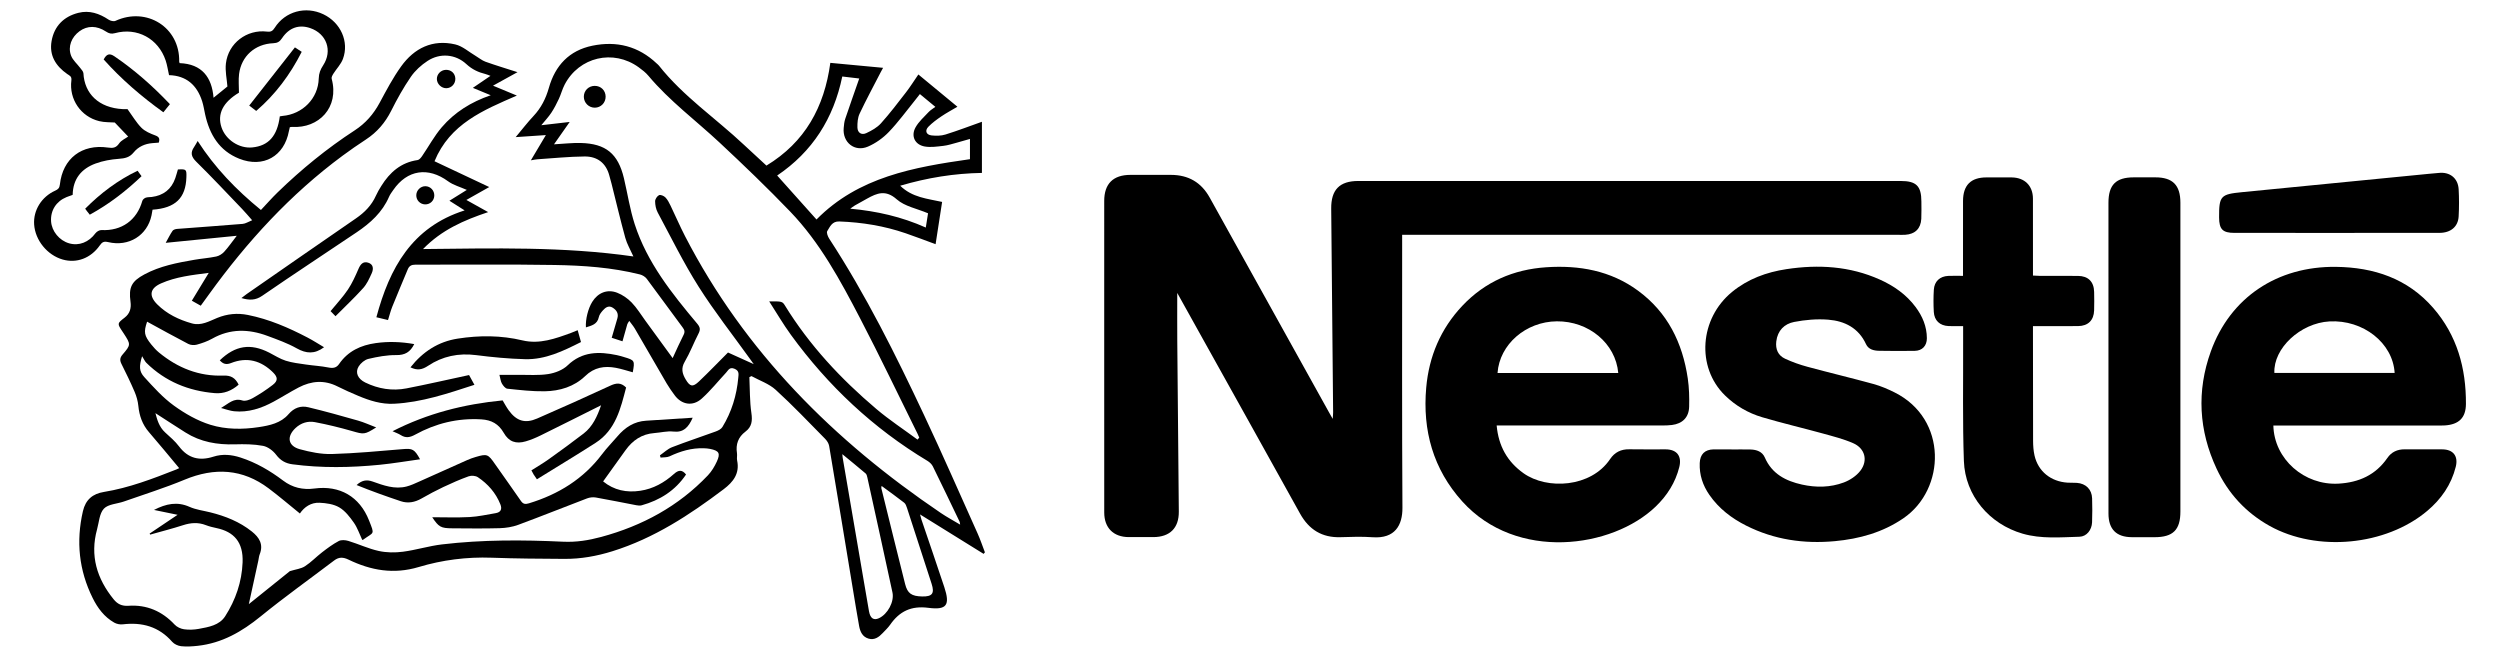 <?xml version="1.0" encoding="utf-8"?>
<!-- Generator: Adobe Illustrator 16.0.0, SVG Export Plug-In . SVG Version: 6.00 Build 0)  -->
<!DOCTYPE svg PUBLIC "-//W3C//DTD SVG 1.1//EN" "http://www.w3.org/Graphics/SVG/1.1/DTD/svg11.dtd">
<svg version="1.1" id="Layer_1" xmlns="http://www.w3.org/2000/svg" xmlns:xlink="http://www.w3.org/1999/xlink" x="0px" y="0px"
	 width="542.306px" height="142.491px" viewBox="0 0 542.306 142.491" enable-background="new 0 0 542.306 142.491"
	 xml:space="preserve">
<g>
	<path fill-rule="evenodd" clip-rule="evenodd" d="M304.156,50.939c0.749,0,1.321,0,1.894,0c35.261,0,70.521,0.001,105.781,0
		c0.489,0,0.98,0.021,1.468-0.01c2.124-0.131,3.369-1.348,3.473-3.465c0.062-1.244,0.021-2.492,0.02-3.738
		c-0.006-3.375-1.102-4.466-4.487-4.466c-39.223,0-78.445,0-117.668,0c-4.069,0-5.91,1.919-5.868,6.005
		c0.151,14.736,0.281,29.471,0.414,44.204c0.004,0.356-0.045,0.717-0.092,1.396c-0.436-0.773-0.698-1.233-0.956-1.698
		c-8.576-15.43-17.159-30.857-25.72-46.297c-1.839-3.318-4.634-4.922-8.386-4.933c-2.938-0.009-5.876-0.005-8.814-0.002
		c-3.753,0.004-5.685,1.923-5.686,5.659c-0.003,10.684-0.002,21.37-0.002,32.055c0.002,11.841-0.004,23.685,0.005,35.527
		c0.002,3.327,1.992,5.313,5.307,5.333c1.78,0.009,3.563,0.006,5.343,0c3.586-0.011,5.559-1.965,5.528-5.526
		c-0.105-12.33-0.232-24.662-0.335-36.992c-0.029-3.35-0.005-6.7-0.005-10.445c1.78,3.199,3.372,6.063,4.965,8.924
		c7.227,12.977,14.467,25.945,21.67,38.935c1.935,3.486,4.767,5.255,8.796,5.122c2.313-0.078,4.641-0.153,6.944,0.013
		c4.864,0.351,6.497-2.622,6.473-6.388c-0.116-19.143-0.058-38.288-0.061-57.433C304.156,52.193,304.156,51.666,304.156,50.939z"/>
	<path fill-rule="evenodd" clip-rule="evenodd" d="M200.471,90.085c-6.174-13.122-12.631-26.102-20.575-38.279
		c-0.313-0.478-0.661-1.336-0.447-1.674c0.596-0.943,1.029-2.146,2.609-2.09c4.927,0.18,9.734,0.96,14.397,2.561
		c2.128,0.729,4.23,1.541,6.495,2.371c0.481-3.114,0.945-6.123,1.416-9.171c-3.229-0.717-6.476-0.952-9.095-3.513
		c5.959-1.756,11.763-2.673,17.729-2.779c0-3.829,0-7.536,0-11.095c-2.648,0.939-5.25,1.939-7.904,2.766
		c-0.941,0.293-2.03,0.307-3.022,0.196c-1.177-0.131-1.505-1.046-0.681-1.889c0.832-0.85,1.816-1.567,2.803-2.239
		c1.089-0.74,2.256-1.361,3.488-2.096c-2.878-2.378-5.638-4.656-8.469-6.997c-0.951,1.383-1.751,2.668-2.672,3.859
		c-1.767,2.286-3.516,4.594-5.445,6.738c-0.829,0.921-2.026,1.585-3.17,2.122c-1.057,0.498-1.915-0.074-1.936-1.238
		c-0.019-0.999,0.062-2.107,0.478-2.987c1.438-3.046,3.044-6.013,4.587-9.011c0.146-0.283,0.306-0.561,0.506-0.928
		c-3.953-0.371-7.74-0.727-11.447-1.075c-1.301,9.617-5.496,17.216-13.858,22.287c-1.686-1.557-3.298-3.021-4.884-4.515
		c-6.118-5.754-13.169-10.507-18.438-17.174c-0.136-0.174-0.319-0.31-0.48-0.462c-3.964-3.756-8.682-4.935-13.943-3.86
		c-5.033,1.029-8.08,4.297-9.446,9.131c-0.658,2.326-1.679,4.359-3.339,6.126c-1.291,1.372-2.44,2.879-3.861,4.575
		c2.325-0.158,4.296-0.291,6.547-0.442c-1.136,1.91-2.139,3.596-3.256,5.476c0.65-0.105,1.037-0.199,1.428-0.225
		c3.408-0.225,6.815-0.579,10.226-0.609c2.715-0.025,4.632,1.377,5.363,4.127c0.16,0.601,0.339,1.194,0.49,1.797
		c0.985,3.916,1.908,7.848,2.981,11.738c0.368,1.338,1.108,2.572,1.755,4.025c-15.155-2.174-30.223-1.762-45.632-1.605
		c4.041-4.159,8.838-6.238,14.123-8.014c-1.681-0.938-3.133-1.748-4.726-2.636c1.787-1.007,3.437-1.938,4.964-2.8
		c-3.907-1.842-7.814-3.682-11.871-5.594c3.332-8.107,10.573-11.082,17.863-14.247c-1.843-0.767-3.422-1.423-5.171-2.149
		c1.813-1,3.432-1.894,5.31-2.93c-2.52-0.812-4.755-1.481-6.949-2.266c-0.758-0.271-1.409-0.836-2.117-1.252
		c-1.474-0.865-2.857-2.135-4.448-2.504c-4.913-1.142-8.872,0.802-11.725,4.764c-1.783,2.477-3.221,5.216-4.672,7.913
		c-1.32,2.451-3.049,4.437-5.391,5.962c-6.024,3.924-11.572,8.451-16.729,13.456c-1.238,1.202-2.381,2.504-3.626,3.824
		c-5.396-4.401-9.993-9.171-13.725-14.965c-0.29,0.495-0.506,0.921-0.774,1.31c-0.84,1.217-0.626,2.104,0.468,3.18
		c3.395,3.341,6.652,6.821,9.951,10.258c0.671,0.699,1.291,1.445,2.177,2.441c-0.826,0.329-1.424,0.738-2.05,0.791
		c-4.739,0.397-9.485,0.718-14.228,1.089c-0.347,0.026-0.816,0.166-0.989,0.417c-0.521,0.754-0.923,1.59-1.488,2.605
		c5.198-0.517,10.142-1.007,15.414-1.531c-1.082,1.398-1.84,2.502-2.735,3.478c-0.436,0.473-1.092,0.888-1.714,1.019
		c-1.563,0.328-3.17,0.439-4.747,0.712c-3.729,0.644-7.449,1.349-10.831,3.165c-2.821,1.514-3.446,2.813-3.021,5.945
		c0.186,1.366-0.117,2.545-1.273,3.438c-1.636,1.265-1.623,1.283-0.499,2.98c0.098,0.148,0.199,0.295,0.296,0.443
		c1.553,2.391,1.577,2.465-0.256,4.596c-0.593,0.689-0.613,1.258-0.225,2.035c0.995,1.988,1.971,3.989,2.844,6.031
		c0.412,0.962,0.709,2.019,0.812,3.057c0.211,2.15,0.874,4.047,2.308,5.703c2.204,2.545,4.334,5.152,6.552,7.805
		c-0.2,0.096-0.384,0.197-0.579,0.273c-5.135,2.014-10.272,4.002-15.76,4.891c-2.395,0.388-3.962,1.643-4.546,4.182
		c-1.506,6.545-0.864,12.814,2.116,18.823c1.08,2.181,2.518,4.116,4.686,5.343c0.521,0.297,1.245,0.439,1.841,0.369
		c4.208-0.498,7.836,0.489,10.718,3.784c0.445,0.509,1.261,0.885,1.945,0.96c1.182,0.127,2.401,0.047,3.591-0.083
		c5.272-0.577,9.595-3.072,13.662-6.382c5.173-4.21,10.614-8.086,15.93-12.119c1.022-0.775,1.919-0.779,3.134-0.193
		c4.856,2.348,9.795,3.231,15.228,1.599c5.101-1.532,10.422-2.217,15.821-2.019c5.249,0.192,10.504,0.226,15.757,0.256
		c3.573,0.023,7.02-0.591,10.47-1.669c9-2.815,16.696-7.854,24.106-13.453c2.058-1.554,3.5-3.398,2.911-6.215
		c-0.107-0.512,0.045-1.075-0.035-1.597c-0.299-1.922,0.265-3.488,1.826-4.662c1.404-1.053,1.55-2.349,1.301-4.053
		c-0.374-2.558-0.314-5.18-0.438-7.774c0.151-0.075,0.303-0.151,0.454-0.228c1.768,0.972,3.802,1.65,5.252,2.971
		c3.715,3.383,7.181,7.04,10.712,10.619c0.408,0.414,0.791,0.998,0.886,1.555c1.75,10.394,3.453,20.797,5.171,31.195
		c0.435,2.633,0.86,5.268,1.336,7.894c0.224,1.228,0.736,2.345,2.062,2.719c1.279,0.361,2.226-0.335,3.05-1.214
		c0.548-0.585,1.149-1.137,1.604-1.789c2.031-2.921,4.569-4.171,8.305-3.683c4.029,0.524,4.732-0.624,3.452-4.499
		c-1.617-4.893-3.305-9.766-4.957-14.648c-0.115-0.344-0.191-0.701-0.305-1.117c4.675,2.9,9.234,5.73,13.793,8.56
		c0.093-0.113,0.187-0.226,0.278-0.339c-0.524-1.364-0.987-2.755-1.584-4.086C208.222,107.168,204.464,98.57,200.471,90.085z
		 M201.314,46.269c-0.138,0.866-0.302,1.903-0.489,3.091c-5.26-2.348-10.658-3.568-16.383-4.092
		c0.325-0.231,0.635-0.491,0.978-0.691c0.883-0.512,1.779-0.998,2.671-1.492c2.166-1.205,4.034-1.976,6.436,0.158
		C196.241,44.764,198.885,45.24,201.314,46.269z M182.708,16.594c1.28,0.15,2.566,0.303,3.681,0.435
		c-1.044,2.991-2.069,5.867-3.042,8.763c-0.209,0.623-0.27,1.305-0.33,1.967c-0.293,3.121,2.37,5.287,5.263,4.041
		c1.665-0.718,3.269-1.86,4.526-3.17c2.057-2.142,3.811-4.574,5.689-6.885c0.333-0.41,0.652-0.832,1.05-1.339
		c1.122,0.926,2.175,1.797,3.353,2.771c-0.539,0.411-1.073,0.713-1.474,1.144c-0.989,1.062-2.129,2.063-2.82,3.304
		c-1.053,1.889-0.151,3.769,1.978,4.152c1.31,0.234,2.724,0.012,4.075-0.14c0.963-0.108,1.905-0.424,2.851-0.675
		c0.896-0.236,1.786-0.506,2.899-0.824c0,0.82,0,1.545,0,2.27c0,0.707,0,1.413,0,2.121c-12.212,1.746-24.191,3.846-33.289,13.084
		c-2.759-3.084-5.593-6.253-8.53-9.536C176.232,32.913,180.821,25.72,182.708,16.594z M160.149,81.936
		c-0.344,3.822-1.44,7.415-3.443,10.694c-0.273,0.448-0.898,0.768-1.429,0.962c-3.161,1.158-6.364,2.205-9.501,3.421
		c-0.956,0.372-1.751,1.161-2.62,1.759c0.045,0.163,0.089,0.326,0.134,0.49c0.654-0.082,1.383-0.007,1.952-0.272
		c2.37-1.116,4.812-1.851,7.456-1.751c0.442,0.016,0.891,0.05,1.323,0.137c1.954,0.392,2.303,0.941,1.476,2.749
		c-0.489,1.066-1.127,2.133-1.931,2.979c-6.396,6.727-14.229,10.955-23.153,13.371c-2.743,0.743-5.425,1.168-8.259,1.034
		c-8.769-0.413-17.542-0.451-26.274,0.585c-2.85,0.336-5.633,1.219-8.48,1.59c-1.723,0.225-3.568,0.207-5.256-0.169
		c-2.239-0.495-4.359-1.499-6.565-2.174c-0.648-0.198-1.538-0.271-2.096,0.022c-1.28,0.674-2.459,1.559-3.613,2.445
		c-1.268,0.973-2.381,2.168-3.716,3.026c-0.853,0.55-1.986,0.664-3.279,1.062c-2.675,2.151-5.668,4.558-8.898,7.156
		c0.732-3.35,1.403-6.422,2.073-9.494c0.095-0.434,0.121-0.893,0.283-1.301c0.858-2.154-0.065-3.657-1.702-4.961
		c-2.669-2.127-5.747-3.339-9.014-4.155c-1.509-0.378-3.104-0.566-4.503-1.191c-2.653-1.188-5.068-0.691-7.713,0.669
		c1.714,0.352,3.251,0.668,5.124,1.055c-2.178,1.462-4.121,2.768-6.064,4.072c0.037,0.076,0.075,0.15,0.111,0.226
		c2.383-0.675,4.787-1.286,7.142-2.046c1.677-0.541,3.281-0.658,4.943-0.01c0.743,0.289,1.531,0.475,2.312,0.641
		c3.784,0.797,5.835,3.048,5.657,7.45c-0.171,4.243-1.514,8.14-3.776,11.669c-1.269,1.979-3.593,2.346-5.736,2.744
		c-1.037,0.191-2.146,0.233-3.187,0.086c-0.721-0.102-1.549-0.484-2.041-1.012c-2.728-2.921-6.067-4.354-10.019-4.084
		c-1.45,0.1-2.389-0.389-3.209-1.397c-3.639-4.48-5.175-9.473-3.6-15.187c0.425-1.542,0.506-3.453,1.489-4.489
		c0.939-0.989,2.858-1.028,4.325-1.544c4.4-1.547,8.864-2.943,13.166-4.73c6.5-2.699,12.57-2.396,18.26,1.893
		c2.27,1.709,4.435,3.561,6.757,5.438c0.959-1.428,2.428-2.411,4.241-2.332c1.461,0.062,3.083,0.289,4.303,1.006
		c1.275,0.748,2.29,2.073,3.168,3.323c0.778,1.108,1.212,2.46,1.809,3.726c0.015-0.002,0.117,0.017,0.176-0.024
		c2.399-1.751,2.572-0.969,1.303-4.19c-2.048-5.195-6.354-7.662-11.853-6.93c-2.506,0.332-4.751-0.185-6.788-1.722
		c-2.818-2.129-5.838-3.899-9.226-4.995c-1.956-0.631-3.9-0.831-5.894-0.191c-2.982,0.957-5.478,0.399-7.451-2.223
		c-0.848-1.128-1.959-2.066-3.011-3.026c-1.357-1.237-1.764-2.877-2.116-4.191c2.066,1.331,4.28,2.779,6.515,4.191
		c3.281,2.073,6.899,2.688,10.729,2.574c2.031-0.06,4.108-0.047,6.09,0.325c1.051,0.197,2.186,1.053,2.851,1.936
		c0.949,1.257,2.054,1.872,3.541,2.068c6.303,0.838,12.614,0.727,18.919,0.104c2.9-0.287,5.78-0.781,8.757-1.194
		c-1.21-2.213-1.664-2.374-3.694-2.206c-5.141,0.428-10.285,0.919-15.437,1.065c-2.311,0.065-4.701-0.427-6.951-1.043
		c-2.588-0.709-2.904-2.745-0.927-4.598c1.188-1.112,2.676-1.567,4.2-1.276c2.697,0.511,5.376,1.165,8.016,1.922
		c2.62,0.754,2.727,0.826,5.277-0.779c-1.392-0.53-2.632-1.104-3.931-1.475c-3.583-1.021-7.174-2.03-10.798-2.896
		c-1.641-0.394-3.091,0.115-4.284,1.504c-1.667,1.939-4.079,2.445-6.469,2.808c-3.516,0.532-7.125,0.526-10.463-0.505
		c-2.822-0.871-5.544-2.432-7.954-4.178c-2.376-1.721-4.402-3.975-6.396-6.164c-1.162-1.276-1.141-2.363-0.483-4.539
		c0.408,0.645,0.603,1.125,0.94,1.456c4.111,4.036,9.12,6.075,14.809,6.555c1.975,0.166,3.663-0.505,5.192-1.837
		c-0.718-1.461-1.658-2.033-3.293-1.971c-5.294,0.201-9.934-1.659-13.991-5.006c-0.613-0.506-1.161-1.108-1.66-1.73
		c-1.572-1.963-1.675-2.687-0.913-4.956c2.955,1.61,5.919,3.264,8.932,4.825c0.513,0.268,1.277,0.318,1.842,0.162
		c1.149-0.316,2.311-0.72,3.345-1.303c3.91-2.209,7.916-2.116,11.976-0.607c2.164,0.804,4.369,1.585,6.368,2.711
		c2.055,1.156,3.879,1.287,5.924-0.242c-1.197-0.704-2.36-1.462-3.586-2.101c-4.109-2.146-8.337-3.98-12.921-4.899
		c-2.305-0.462-4.498-0.246-6.665,0.636c-1.755,0.714-3.471,1.757-5.489,1.194c-2.822-0.789-5.426-2.035-7.523-4.126
		c-1.885-1.88-1.601-3.482,0.825-4.556c3.209-1.419,6.66-1.806,10.345-2.279c-1.28,2.107-2.441,4.019-3.669,6.038
		c0.688,0.387,1.255,0.705,1.933,1.085c0.613-0.846,1.207-1.662,1.797-2.479c8.234-11.4,17.633-21.682,28.986-30.07
		c1.646-1.217,3.329-2.385,5.043-3.502c2.411-1.576,4.184-3.641,5.482-6.226c1.273-2.536,2.662-5.04,4.268-7.376
		c0.93-1.353,2.252-2.553,3.636-3.454c2.694-1.755,6.054-1.481,8.407,0.698c1.243,1.15,2.599,1.781,4.163,2.162
		c0.285,0.07,0.555,0.198,1.067,0.387c-1.323,0.902-2.48,1.689-3.824,2.605c1.349,0.556,2.509,1.035,3.878,1.601
		c-4.275,1.462-7.84,3.699-10.621,6.947c-1.632,1.903-2.838,4.17-4.267,6.251c-0.243,0.354-0.612,0.812-0.974,0.863
		c-3.606,0.521-6.033,2.653-7.874,5.615c-0.422,0.68-0.838,1.371-1.162,2.099c-0.936,2.106-2.459,3.646-4.34,4.94
		c-7.921,5.445-15.81,10.938-23.709,16.414c-0.344,0.238-0.668,0.508-1.138,0.867c1.737,0.506,3.054,0.517,4.526-0.498
		c6.78-4.666,13.666-9.179,20.494-13.778c2.95-1.987,5.55-4.319,7.005-7.69c0.227-0.525,0.588-0.996,0.917-1.472
		c3.039-4.404,7.564-5.063,11.893-1.892c1.133,0.83,2.594,1.211,4.064,1.869c-1.265,0.787-2.445,1.523-3.774,2.35
		c1.122,0.713,2.082,1.322,3.3,2.096c-11.474,3.637-16.29,12.542-19.145,23.178c0.829,0.2,1.598,0.385,2.525,0.607
		c0.31-0.982,0.549-1.963,0.922-2.89c1.092-2.715,2.24-5.409,3.363-8.112c0.308-0.744,0.817-1.016,1.65-1.012
		c10.061,0.029,20.122-0.1,30.181,0.07c6.223,0.104,12.452,0.527,18.534,2.052c0.544,0.137,1.146,0.505,1.479,0.947
		c2.616,3.487,5.154,7.031,7.765,10.522c0.429,0.572,0.56,0.977,0.217,1.645c-0.806,1.575-1.513,3.2-2.367,5.033
		c-2.062-2.826-3.988-5.478-5.923-8.123c-0.971-1.329-1.836-2.762-2.969-3.936c-0.865-0.896-1.992-1.676-3.15-2.124
		c-2.168-0.837-4.178,0.017-5.402,1.984c-0.9,1.45-1.49,3.793-1.37,5.534c1.236-0.387,2.474-0.648,2.8-2.229
		c0.107-0.529,0.511-1.041,0.888-1.463c0.55-0.611,1.227-1.128,2.101-0.591c0.865,0.534,1.345,1.282,1.025,2.36
		c-0.401,1.355-0.793,2.712-1.219,4.179c0.896,0.292,1.632,0.532,2.339,0.764c0.369-1.322,0.693-2.513,1.04-3.696
		c0.058-0.2,0.213-0.371,0.429-0.73c0.463,0.635,0.893,1.129,1.217,1.682c2.308,3.957,4.584,7.933,6.897,11.885
		c0.516,0.883,1.117,1.716,1.72,2.543c1.519,2.082,3.936,2.508,5.896,0.74c1.906-1.717,3.528-3.747,5.283-5.635
		c0.478-0.514,0.731-1.269,1.807-0.834C160.396,80.433,160.218,81.168,160.149,81.936z M190.646,134.111
		c-1.132,0.516-1.869,0.014-2.14-1.507c-0.428-2.403-0.829-4.814-1.241-7.22c-1.493-8.711-2.985-17.42-4.476-26.13
		c-0.028-0.163-0.034-0.331-0.074-0.739c1.795,1.477,3.441,2.812,5.056,4.185c0.21,0.178,0.305,0.54,0.369,0.835
		c1.829,8.325,3.661,16.648,5.454,24.979C194.03,130.533,192.541,133.248,190.646,134.111z M202.089,126.643
		c0.676,2.098,0.141,2.791-2.063,2.744c-2.274-0.051-3.169-0.646-3.687-2.701c-1.746-6.926-3.446-13.863-5.16-20.797
		c-0.019-0.078,0.019-0.171,0.058-0.479c1.713,1.261,3.335,2.416,4.902,3.64c0.312,0.244,0.479,0.73,0.611,1.137
		C198.542,115.67,200.322,121.154,202.089,126.643z M204.087,111.278c-23.189-15.683-42.519-34.937-55.491-60.058
		c-1.121-2.169-2.078-4.423-3.144-6.621c-0.306-0.633-0.641-1.295-1.122-1.785c-0.319-0.326-1.049-0.631-1.37-0.479
		c-0.417,0.201-0.855,0.867-0.852,1.328c0.007,0.816,0.18,1.717,0.563,2.43c2.897,5.402,5.607,10.929,8.879,16.1
		c3.419,5.403,7.399,10.453,11.133,15.658c0.193,0.269,0.387,0.538,0.817,1.14c-2.16-0.978-3.966-1.794-5.581-2.524
		c-2.148,2.151-4.172,4.262-6.289,6.271c-1.359,1.292-1.957,1.146-2.891-0.428c-0.733-1.236-1.06-2.39-0.21-3.834
		c1.144-1.947,1.949-4.091,2.987-6.105c0.448-0.866,0.383-1.375-0.287-2.172c-5.503-6.557-10.857-13.254-13.544-21.553
		c-1.05-3.24-1.552-6.658-2.343-9.984c-1.266-5.324-3.919-7.516-9.392-7.644c-1.892-0.043-3.789,0.182-5.776,0.291
		c1.098-1.564,2.188-3.118,3.406-4.854c-2.104,0.242-3.977,0.459-6.16,0.709c0.835-1.024,1.583-1.813,2.173-2.706
		c0.628-0.948,1.153-1.977,1.636-3.009c0.47-1.003,0.742-2.104,1.251-3.082c3.131-6.019,10.567-7.756,16.068-3.768
		c0.753,0.546,1.514,1.135,2.106,1.84c4.578,5.46,10.298,9.693,15.466,14.518c5.204,4.858,10.346,9.797,15.278,14.928
		c6.484,6.744,10.892,14.938,15.167,23.146c4.312,8.279,8.333,16.709,12.479,25.073c0.133,0.27,0.243,0.55,0.364,0.825
		c-0.125,0.144-0.25,0.289-0.376,0.434c-2.992-2.211-6.12-4.262-8.952-6.662c-7.68-6.506-14.501-13.806-19.808-22.426
		c-0.554-0.9-0.688-0.923-3.415-0.894c1.626,2.52,3.049,4.97,4.708,7.249c8.061,11.073,17.857,20.282,29.627,27.348
		c0.465,0.279,0.929,0.719,1.164,1.195c1.967,3.984,3.881,7.998,5.806,12.006c0.054,0.108,0.049,0.245,0.118,0.625
		C206.773,112.902,205.385,112.156,204.087,111.278z"/>
	<path fill-rule="evenodd" clip-rule="evenodd" d="M528.886,92.301c0.49,0,0.981,0.014,1.47-0.018
		c2.996-0.198,4.54-1.623,4.56-4.639c0.049-7.76-1.92-14.912-7.114-20.869c-5.554-6.367-12.847-8.789-21.088-8.889
		c-12.744-0.151-22.927,6.657-27.138,18.351c-3.101,8.614-2.616,17.149,1.252,25.433c2.497,5.344,6.333,9.531,11.521,12.42
		c10.255,5.709,25.18,4.297,34.164-3.256c3.039-2.555,5.225-5.687,6.201-9.587c0.575-2.3-0.552-3.76-2.922-3.771
		c-2.716-0.012-5.433,0.016-8.148-0.009c-1.594-0.014-2.878,0.577-3.775,1.881c-2.557,3.708-6.195,5.31-10.57,5.562
		c-7.431,0.43-13.991-5.307-14.156-12.609c0.629,0,1.155,0,1.683,0C506.179,92.301,517.532,92.301,528.886,92.301z M505.31,69.723
		c7.303-0.402,13.756,4.658,14.142,11.179c-8.7,0-17.396,0-26.089,0C493.114,75.56,499.009,70.072,505.31,69.723z"/>
	<path fill-rule="evenodd" clip-rule="evenodd" d="M355.297,63.035c-5.927-4.339-12.726-5.537-19.88-5.061
		c-7.112,0.473-13.28,3.141-18.219,8.377c-4.696,4.979-7.223,10.979-7.819,17.733c-0.822,9.28,1.489,17.674,7.827,24.694
		c11.776,13.043,32.523,10.164,41.93,1.125c2.488-2.393,4.295-5.21,5.139-8.586c0.596-2.382-0.527-3.832-2.955-3.842
		c-2.626-0.01-5.254,0.037-7.879-0.016c-1.812-0.036-3.188,0.652-4.186,2.14c-4.138,6.167-13.678,6.688-18.776,3.052
		c-3.497-2.492-5.413-5.869-5.821-10.352c0.78,0,1.31,0,1.839,0c11.352,0,22.704,0.002,34.056-0.003
		c0.711-0.001,1.429-0.018,2.131-0.106c2.282-0.286,3.673-1.66,3.729-3.965c0.051-2.036-0.001-4.105-0.295-6.117
		C364.982,74.37,361.744,67.754,355.297,63.035z M324.847,80.915c0.44-6.213,6.14-11.151,12.853-11.212
		c6.941-0.063,12.765,4.783,13.338,11.212C342.241,80.915,333.547,80.915,324.847,80.915z"/>
	<path fill-rule="evenodd" clip-rule="evenodd" d="M410.983,85.127c-1.464-0.73-2.995-1.391-4.566-1.822
		c-4.757-1.308-9.557-2.447-14.318-3.736c-1.662-0.449-3.31-1.029-4.87-1.753c-1.522-0.705-2.116-2.052-1.913-3.759
		c0.282-2.361,1.76-3.813,3.877-4.22c2.412-0.464,4.949-0.689,7.389-0.493c3.564,0.286,6.577,1.787,8.2,5.312
		c0.523,1.136,1.682,1.418,2.83,1.438c2.58,0.042,5.163,0.056,7.743,0.013c1.63-0.027,2.633-1.104,2.627-2.738
		c-0.008-2.546-0.953-4.771-2.451-6.779c-2.021-2.709-4.707-4.581-7.753-5.946c-6.507-2.921-13.317-3.312-20.264-2.259
		c-4.328,0.656-8.353,2.125-11.789,4.938c-7.06,5.783-7.791,16.322-1.551,22.435c2.299,2.254,5.042,3.848,8.097,4.752
		c4.344,1.285,8.761,2.318,13.129,3.521c2.221,0.614,4.482,1.184,6.584,2.1c2.567,1.118,3.281,3.748,1.577,5.976
		c-0.858,1.122-2.249,2.047-3.59,2.55c-2.927,1.096-6.024,1.138-9.077,0.459c-3.519-0.781-6.52-2.31-8.065-5.877
		c-0.553-1.273-1.77-1.698-3.09-1.733c-1.378-0.035-2.759-0.008-4.139-0.008c0-0.007,0-0.014,0-0.021c-1.246,0-2.492,0-3.738,0
		c-0.046,0-0.089,0-0.134,0c-1.92,0.045-2.941,1.049-3.018,2.979c-0.1,2.541,0.658,4.824,2.095,6.896
		c2.055,2.964,4.829,5.085,8.014,6.684c6.055,3.04,12.501,3.972,19.192,3.354c5.337-0.494,10.382-1.887,14.884-4.967
		C422.079,106.132,422.537,90.894,410.983,85.127z"/>
	<path fill-rule="evenodd" clip-rule="evenodd" d="M450.757,59.85c-2.759-0.023-5.521-0.003-8.281-0.009
		c-0.468-0.001-0.936-0.04-1.479-0.067c0-0.632,0-1.116,0-1.603c0-5.03,0.015-10.063-0.007-15.093
		c-0.013-2.8-1.801-4.56-4.615-4.592c-1.825-0.02-3.651-0.006-5.478-0.002c-3.383,0.004-5.064,1.688-5.073,5.111
		c-0.013,4.896-0.003,9.795-0.004,14.693c0,0.475,0.001,0.949,0.001,1.551c-1.171,0-2.187-0.039-3.198,0.01
		c-1.823,0.086-3.018,1.18-3.131,2.996c-0.099,1.597-0.098,3.209-0.008,4.806c0.107,1.886,1.302,2.988,3.201,3.079
		c0.971,0.045,1.946,0.008,3.161,0.008c0,1.375-0.005,2.57,0,3.764c0.032,8.503-0.136,17.015,0.164,25.508
		c0.266,7.484,5.523,13.666,12.735,15.753c4.059,1.175,8.216,0.777,12.341,0.667c1.55-0.042,2.669-1.468,2.731-3.133
		c0.063-1.732,0.064-3.472,0.007-5.207c-0.066-1.931-1.359-3.204-3.302-3.346c-0.664-0.047-1.336-0.004-2.003-0.045
		c-3.651-0.228-6.398-2.444-7.187-5.896c-0.234-1.03-0.305-2.117-0.31-3.18c-0.029-7.791-0.022-15.584-0.027-23.376
		c0-0.472,0-0.942,0-1.504c3.397,0,6.6,0.023,9.8-0.009c2.157-0.021,3.399-1.252,3.467-3.395c0.041-1.335,0.033-2.672,0.003-4.007
		C454.215,61.102,452.979,59.868,450.757,59.85z"/>
	<path fill-rule="evenodd" clip-rule="evenodd" d="M467.552,38.471c-1.559-0.002-3.116-0.001-4.674,0
		c-3.889,0.002-5.506,1.617-5.506,5.514c-0.002,11.169-0.001,22.338-0.001,33.507c0,4.316,0,8.634,0,12.95
		c0,6.985-0.008,13.971,0.005,20.957c0.006,3.406,1.693,5.104,5.061,5.129c1.646,0.013,3.293,0.004,4.939,0.003
		c4.007-0.005,5.6-1.582,5.6-5.557c0.001-16.954,0-33.909,0-50.862c0-5.384,0.002-10.769,0-16.153
		C472.973,40.158,471.305,38.475,467.552,38.471z"/>
	<path fill-rule="evenodd" clip-rule="evenodd" d="M21.642,53.24c0.503-0.716,0.879-0.943,1.815-0.722
		c4.487,1.067,8.485-1.445,9.411-5.796c0.089-0.417,0.151-0.841,0.222-1.236c4.964-0.345,7.211-2.531,7.342-7.053
		c0.049-1.703-0.02-1.767-1.841-1.674c-0.182,0.611-0.348,1.253-0.563,1.877c-0.841,2.434-2.576,3.762-5.104,4.091
		c-0.441,0.058-0.914,0.014-1.32,0.159c-0.296,0.107-0.652,0.409-0.733,0.696c-1.191,4.202-4.485,6.54-8.856,6.326
		c-0.433-0.021-1.04,0.324-1.308,0.688c-1.428,1.945-3.573,2.807-5.724,2.184c-2.118-0.611-3.764-2.619-3.904-4.762
		c-0.153-2.345,1.11-4.344,3.335-5.253c0.438-0.183,0.891-0.333,1.351-0.502c0.06-3.479,1.913-5.668,4.96-6.789
		c1.6-0.589,3.351-0.898,5.055-1.021c1.311-0.096,2.33-0.299,3.21-1.385c1.014-1.249,2.45-1.891,4.08-2.02
		c0.471-0.038,0.942-0.073,1.368-0.107c0.279-0.878,0.062-1.262-0.758-1.566c-1.064-0.396-2.217-0.875-2.993-1.653
		c-1.121-1.126-1.938-2.554-3.026-4.048c-0.118,0-0.562,0.021-1.004-0.002c-5.288-0.266-8.331-3.396-8.561-7.771
		c-0.021-0.391-0.413-0.781-0.679-1.141c-0.674-0.905-1.631-1.695-2.007-2.704c-0.733-1.968,0.114-4.019,1.842-5.285
		c1.689-1.239,3.736-1.251,5.732,0.07c0.64,0.423,1.161,0.569,1.939,0.354c4.817-1.32,9.422,1.17,11.016,5.938
		c0.333,0.999,0.479,2.059,0.728,3.168c3.753,0.103,6.057,2.156,7.18,5.651c0.298,0.926,0.439,1.903,0.649,2.858
		c0.962,4.361,3.051,7.888,7.395,9.617c5.2,2.069,9.778-0.511,10.783-6.004c0.047-0.257,0.119-0.51,0.196-0.834
		c0.265-0.032,0.397-0.07,0.526-0.062c5.704,0.361,10.253-4.185,8.547-10.454c-0.084-0.309,0.173-0.768,0.376-1.09
		c0.679-1.078,1.639-2.039,2.07-3.201C75.78,9.04,73.89,4.89,70.153,3.1c-3.841-1.84-8.298-0.637-10.559,2.921
		c-0.44,0.695-0.826,0.937-1.675,0.834c-4.383-0.525-8.4,2.513-8.915,6.911c-0.193,1.66,0.206,3.388,0.328,4.997
		c-0.93,0.755-1.971,1.599-3.01,2.442c-0.354-4.418-2.505-7.331-7.358-7.51c-0.049-0.18-0.095-0.267-0.093-0.351
		c0.151-7.43-7.08-11.923-13.821-8.821c-0.386,0.178-1.101,0.002-1.494-0.262c-2.016-1.343-4.18-2.08-6.569-1.473
		c-3.172,0.809-5.226,2.881-5.798,6.119c-0.547,3.104,0.903,5.415,3.4,7.154c0.48,0.334,1.011,0.479,0.894,1.383
		c-0.527,4.093,2.059,7.867,6.048,8.836c1.181,0.288,2.447,0.223,3.365,0.296c1.079,1.133,2.023,2.124,2.903,3.046
		c-0.593,0.434-1.493,0.814-1.959,1.493c-0.668,0.977-1.351,1.052-2.423,0.896c-5.668-0.821-9.81,2.371-10.429,8.017
		c-0.083,0.755-0.379,1.046-1.01,1.328c-2.978,1.337-4.781,4.275-4.573,7.341c0.234,3.434,2.849,6.643,6.192,7.602
		C16.604,57.162,19.683,56.031,21.642,53.24z M51.835,20.104c0-1.42-0.136-2.745,0.024-4.035c0.481-3.867,3.443-6.534,7.423-6.692
		c0.915-0.036,1.398-0.345,1.894-1.087c1.538-2.304,3.692-3.027,6.117-2.196c3.564,1.224,4.883,4.896,2.811,8.07
		c-0.596,0.912-0.932,1.729-0.962,2.87c-0.119,4.336-3.518,7.745-7.857,8.113c-0.173,0.017-0.343,0.055-0.588,0.094
		c-0.55,4.282-2.453,6.394-5.979,6.74c-2.812,0.277-5.745-1.631-6.66-4.332C47.063,24.721,48.383,22.168,51.835,20.104z"/>
	<path fill-rule="evenodd" clip-rule="evenodd" d="M484.707,50.519c7.347,0.005,14.692,0.003,22.039,0.003
		c7.479-0.003,14.96,0.009,22.439-0.008c2.443-0.006,4.035-1.344,4.153-3.586c0.104-1.953,0.108-3.92-0.001-5.874
		c-0.137-2.433-1.946-3.828-4.36-3.538c-0.708,0.084-1.42,0.121-2.128,0.191c-13.507,1.328-27.011,2.667-40.521,3.979
		c-4.612,0.448-4.978,0.813-4.957,5.473C481.384,49.744,482.142,50.518,484.707,50.519z"/>
	<path fill-rule="evenodd" clip-rule="evenodd" d="M24.833,12.224c-1.11-0.755-1.725-0.487-2.345,0.673
		c3.855,4.32,8.218,8.053,12.948,11.459c0.508-0.629,0.922-1.142,1.421-1.76C33.116,18.654,29.194,15.194,24.833,12.224z"/>
	<path fill-rule="evenodd" clip-rule="evenodd" d="M18.851,45.786c0.191,0.245,0.386,0.487,0.624,0.787
		c4.206-2.304,7.847-5.124,11.229-8.356c-0.341-0.469-0.571-0.784-0.858-1.179c-4.312,2.064-8.019,4.868-11.371,8.234
		C18.645,45.507,18.745,45.648,18.851,45.786z"/>
	<path fill-rule="evenodd" clip-rule="evenodd" d="M133.937,94.651c-1.097,1.288-2.298,2.493-3.312,3.842
		c-4.064,5.409-9.496,8.737-15.882,10.688c-0.79,0.242-1.265,0.188-1.761-0.541c-1.833-2.68-3.749-5.304-5.602-7.971
		c-1.509-2.172-1.714-2.273-4.234-1.526c-0.595,0.178-1.187,0.384-1.753,0.636c-3.491,1.555-6.971,3.134-10.462,4.686
		c-0.891,0.396-1.785,0.821-2.723,1.064c-2.598,0.672-5.025-0.238-7.4-1.08c-1.337-0.473-2.357-0.234-3.453,0.77
		c3.165,1.287,6.366,2.426,9.587,3.506c1.565,0.523,3.051,0.232,4.486-0.585c1.543-0.881,3.113-1.724,4.72-2.483
		c1.802-0.85,3.633-1.662,5.507-2.333c0.586-0.209,1.51-0.144,2.012,0.194c2.179,1.464,3.874,3.388,4.869,5.863
		c0.428,1.063,0.117,1.745-1.03,1.936c-1.884,0.314-3.766,0.744-5.663,0.844c-2.727,0.144-5.467,0.037-8.082,0.037
		c1.402,2.109,1.85,2.39,4.346,2.403c3.426,0.021,6.854,0.073,10.279-0.027c1.354-0.038,2.768-0.259,4.033-0.727
		c5.001-1.848,9.946-3.842,14.931-5.736c0.58-0.221,1.295-0.3,1.903-0.193c2.934,0.514,5.849,1.121,8.775,1.674
		c0.378,0.073,0.803,0.118,1.162,0.019c3.983-1.107,7.288-3.202,9.629-6.68c-0.855-1.086-1.628-1.019-2.636-0.111
		c-2.082,1.871-4.485,3.218-7.301,3.638c-2.97,0.444-5.693-0.117-8.05-2.03c1.659-2.31,3.248-4.509,4.822-6.719
		c1.551-2.177,3.557-3.572,6.297-3.77c1.375-0.1,2.77-0.475,4.111-0.325c2.178,0.242,3.256-0.858,4.199-3.003
		c-3.518,0.227-6.791,0.457-10.068,0.646C137.565,91.407,135.587,92.711,133.937,94.651z"/>
	<path fill-rule="evenodd" clip-rule="evenodd" d="M102.915,83.475c-0.462-0.838-0.857-1.559-1.166-2.119
		c-4.624,0.994-9.078,2.019-13.562,2.891c-3.099,0.603-6.121,0.111-8.963-1.274c-1.61-0.786-2.234-2.171-1.424-3.48
		c0.449-0.724,1.314-1.452,2.118-1.641c1.977-0.464,4.029-0.85,6.045-0.825c1.861,0.021,3.024-0.625,3.895-2.386
		c-2.85-0.507-5.582-0.6-8.325-0.218c-3.259,0.453-6.055,1.736-7.979,4.542c-0.584,0.852-1.328,0.952-2.33,0.751
		c-1.598-0.321-3.243-0.398-4.859-0.641c-1.473-0.22-2.978-0.381-4.385-0.829c-1.255-0.397-2.399-1.148-3.587-1.755
		c-4.055-2.068-7.353-1.563-10.718,1.673c0.68,0.761,1.355,1.019,2.433,0.593c3.477-1.377,6.533-0.547,9.151,2.061
		c1.013,1.01,1.061,1.783-0.095,2.678c-1.363,1.055-2.822,2.003-4.322,2.854c-0.662,0.376-1.629,0.727-2.277,0.522
		c-1.869-0.592-2.931,0.643-4.626,1.639c1.177,0.301,1.996,0.617,2.839,0.702c3.081,0.308,5.894-0.631,8.555-2.073
		c1.837-0.993,3.602-2.123,5.452-3.088c2.757-1.438,5.571-1.678,8.441-0.221c1.465,0.744,2.977,1.4,4.491,2.04
		c2.475,1.042,5.021,1.851,7.749,1.714C91.484,87.284,97.117,85.36,102.915,83.475z"/>
	<path fill-rule="evenodd" clip-rule="evenodd" d="M104.413,90.969c2.205,0.134,3.756,0.991,4.864,2.93
		c1.104,1.93,2.64,2.467,4.785,1.836c1.102-0.322,2.18-0.775,3.212-1.283c4.383-2.157,8.746-4.355,13.115-6.541
		c-0.83,2.408-1.823,4.616-3.785,6.127c-2.501,1.928-5.06,3.781-7.628,5.618c-1.182,0.844-2.443,1.573-3.703,2.376
		c0.195,0.364,0.328,0.641,0.487,0.901c0.153,0.255,0.334,0.493,0.706,1.034c4.272-2.646,8.53-5.21,12.712-7.891
		c4.407-2.826,5.459-7.523,6.64-12.012c-1.177-1.18-2.229-0.965-3.488-0.38c-5.241,2.431-10.515,4.795-15.813,7.101
		c-2.611,1.137-4.47,0.549-6.153-1.759c-0.541-0.742-0.968-1.569-1.334-2.172c-8.364,0.814-16.271,2.8-23.881,6.687
		c0.747,0.346,1.297,0.528,1.77,0.83c1.087,0.693,1.981,0.543,3.137-0.09C94.508,91.837,99.283,90.658,104.413,90.969z"/>
	<path fill-rule="evenodd" clip-rule="evenodd" d="M92.848,79.358c3.135-2.094,6.629-2.814,10.432-2.324
		c3.525,0.454,7.083,0.788,10.633,0.882c4.397,0.117,8.255-1.772,12.118-3.717c-0.257-0.922-0.479-1.717-0.719-2.57
		c-0.542,0.222-0.985,0.42-1.441,0.586c-3.399,1.243-6.847,2.501-10.521,1.625c-4.677-1.115-9.349-1.115-14.046-0.389
		c-4.239,0.657-7.582,2.84-10.266,6.231C90.505,80.405,91.584,80.201,92.848,79.358z"/>
	<path fill-rule="evenodd" clip-rule="evenodd" d="M118.943,81.14c-2.125,0.335-4.332,0.152-6.505,0.178
		c-1.313,0.014-2.625,0.003-4.098,0.003c0.211,0.791,0.258,1.404,0.536,1.885c0.268,0.459,0.744,1.067,1.181,1.113
		c2.691,0.28,5.399,0.604,8.096,0.558c3.268-0.057,6.389-0.989,8.796-3.313c1.957-1.889,4.168-2.236,6.642-1.777
		c1.239,0.231,2.445,0.639,3.67,0.969c0.461-2.547,0.425-2.612-1.896-3.303c-0.512-0.152-1.022-0.309-1.544-0.418
		c-3.889-0.814-7.531-0.826-10.71,2.232C122.068,80.271,120.41,80.908,118.943,81.14z"/>
	<path fill-rule="evenodd" clip-rule="evenodd" d="M78.788,62.484c0.81-0.9,1.341-2.087,1.849-3.213
		c0.416-0.919,0.391-1.944-0.794-2.298c-1.099-0.329-1.654,0.367-2.081,1.354c-0.667,1.539-1.361,3.097-2.288,4.485
		c-1.056,1.581-2.379,2.982-3.765,4.681c0.271,0.28,0.566,0.585,1.066,1.102C74.885,66.474,76.923,64.558,78.788,62.484z"/>
	<path fill-rule="evenodd" clip-rule="evenodd" d="M96.836,19.136c1.11-0.03,1.977-0.966,1.936-2.094
		c-0.042-1.146-0.936-1.95-2.101-1.89c-1.063,0.054-1.918,0.946-1.906,1.988C94.776,18.215,95.763,19.164,96.836,19.136z"/>
	<path fill-rule="evenodd" clip-rule="evenodd" d="M92.187,44.336c1.084,0.041,1.968-0.77,2.02-1.852
		c0.055-1.135-0.822-2.083-1.933-2.091c-1.049-0.006-1.95,0.881-1.973,1.94C90.279,43.414,91.109,44.296,92.187,44.336z"/>
	<path fill-rule="evenodd" clip-rule="evenodd" d="M128.999,18.627c-1.337,0.01-2.363,1.044-2.353,2.372
		c0.012,1.31,1.086,2.372,2.39,2.36c1.31-0.01,2.348-1.073,2.339-2.396C131.365,19.619,130.348,18.618,128.999,18.627z"/>
	<path fill-rule="evenodd" clip-rule="evenodd" d="M65.449,11.243c-0.487-0.318-0.841-0.55-1.476-0.964
		c-3.316,4.225-6.595,8.396-9.912,12.621c0.678,0.521,1.061,0.814,1.516,1.163C59.762,20.469,62.949,16.174,65.449,11.243z"/>
</g>
</svg>
